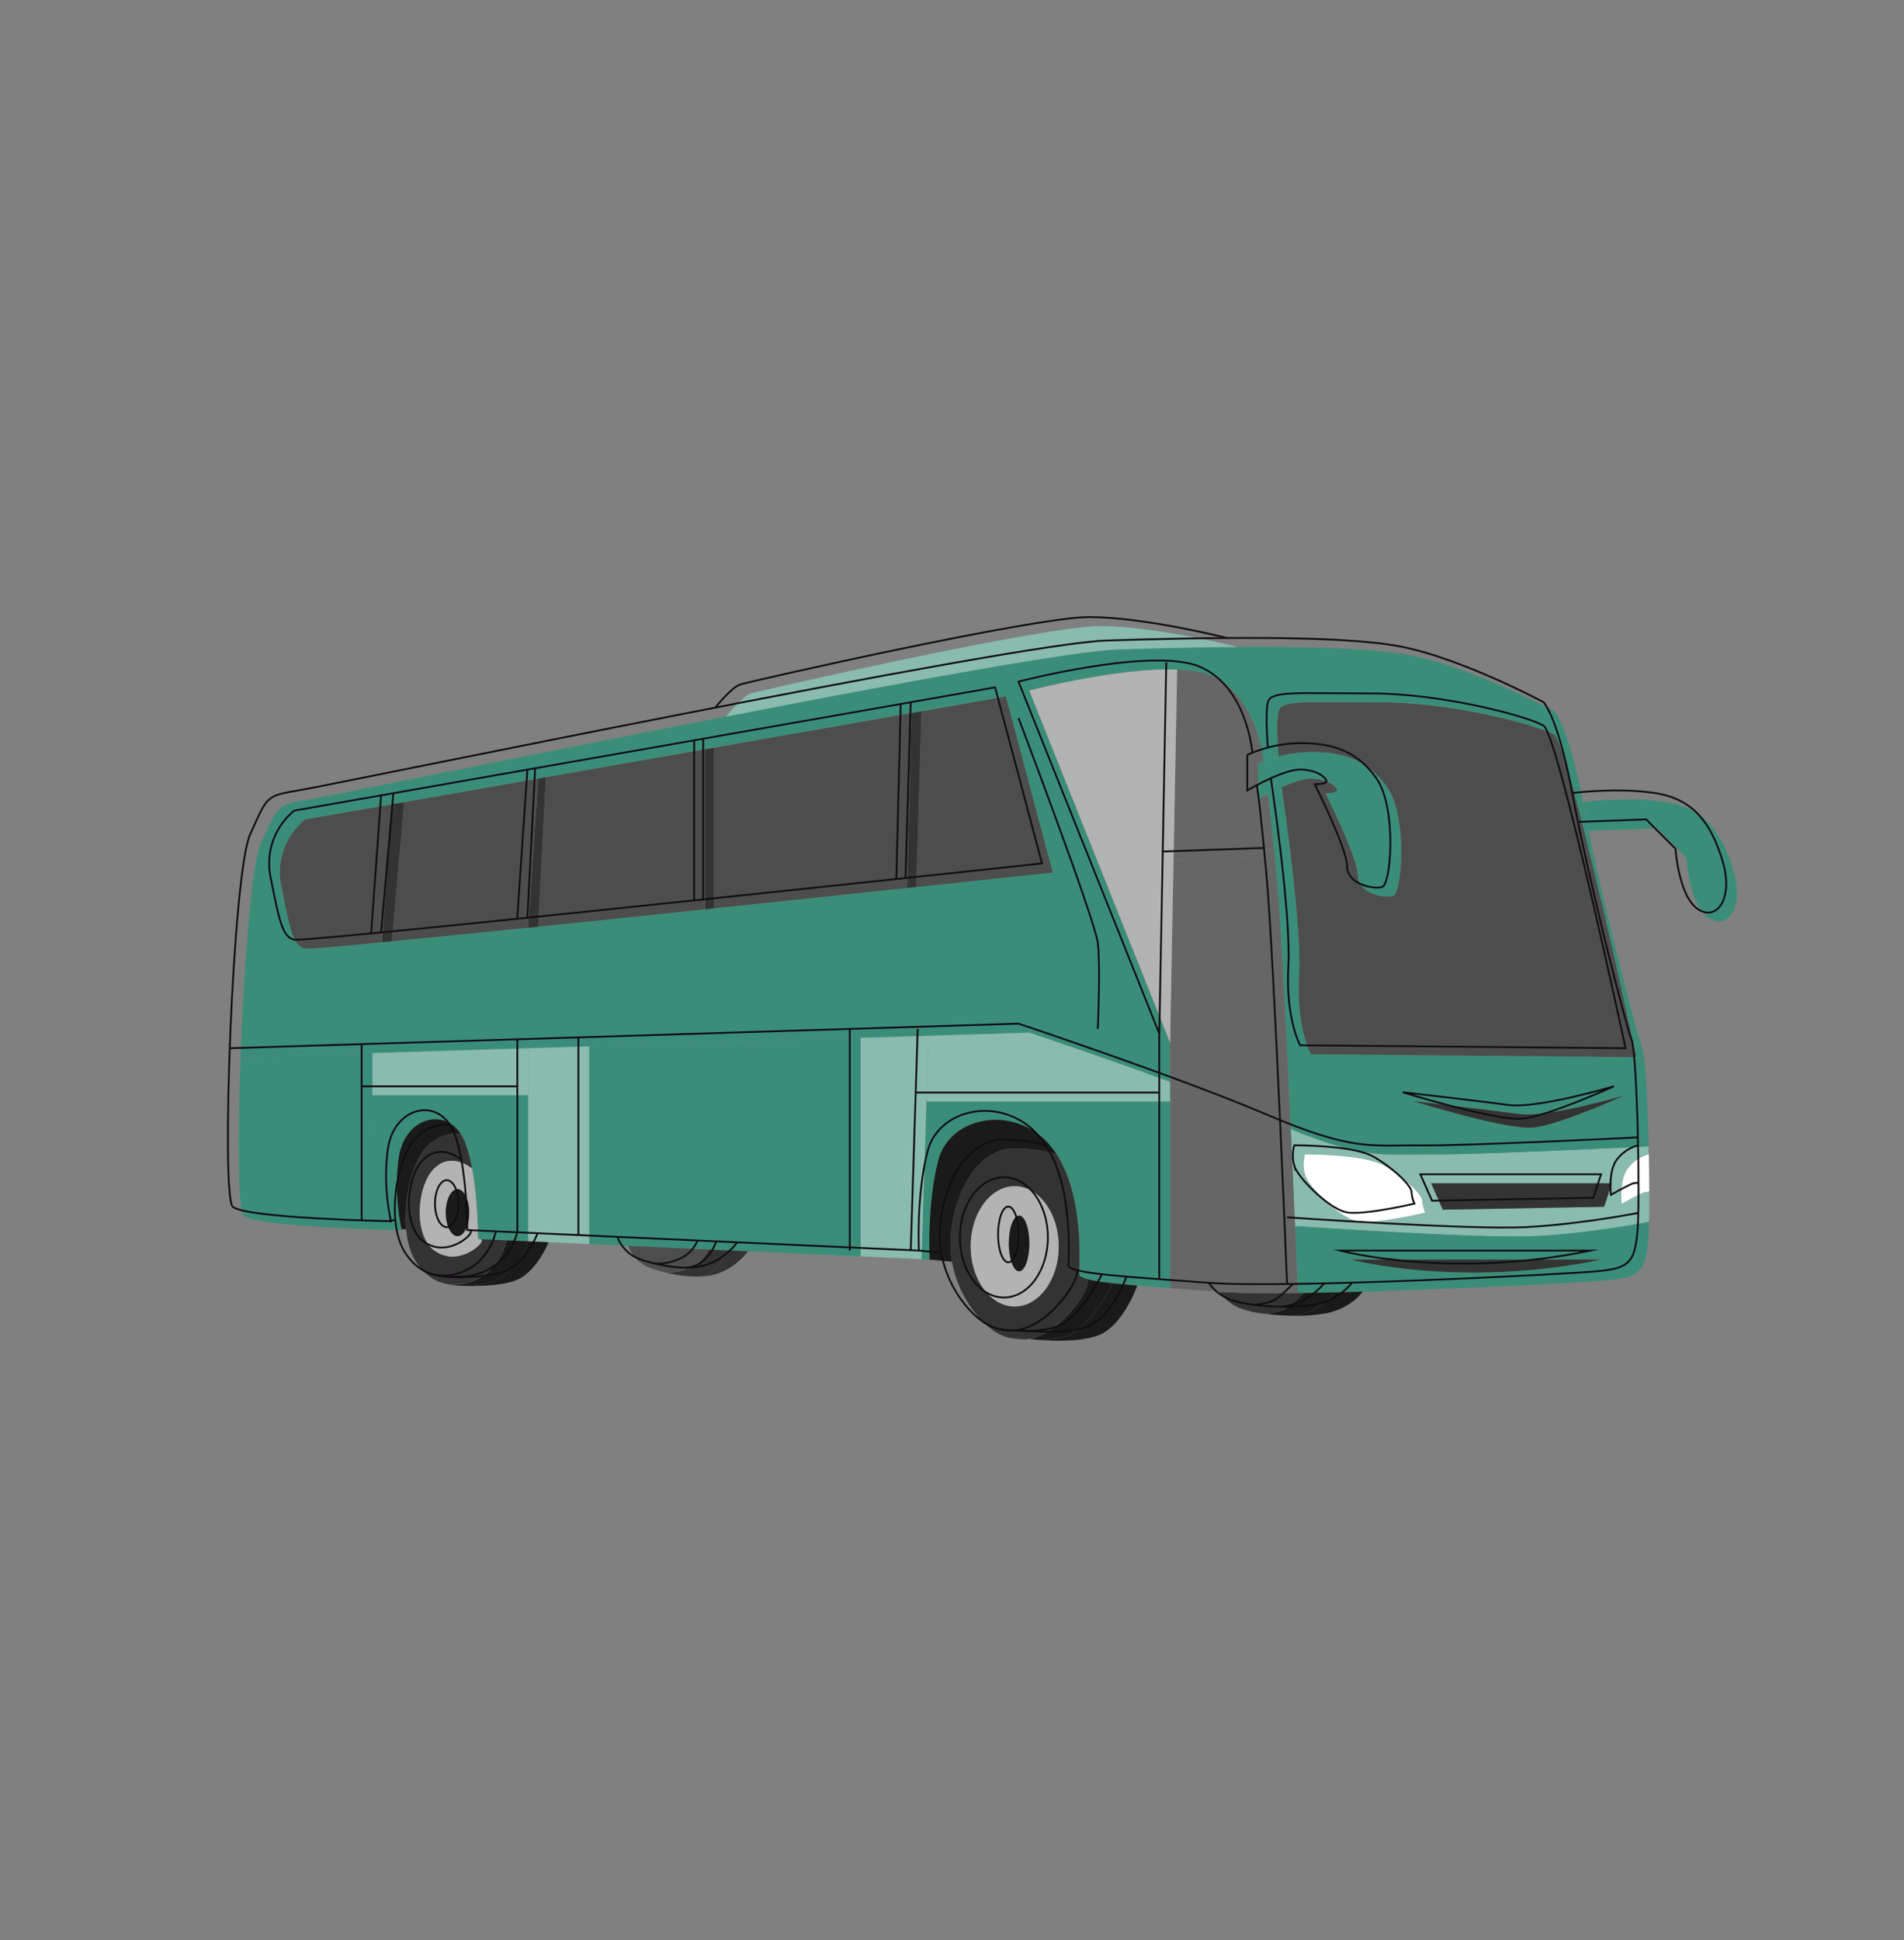<svg xmlns="http://www.w3.org/2000/svg" viewBox="0 0 1060 1080">
    <rect x="0" y="0" width="1060" height="1080" fill="#808080" stroke="none"/>
    <defs>
        <style>
            .cls-1 {
                fill: #3a8e78;
            }

            .cls-2 {
                fill: #89bbae;
            }

            .cls-3 {
                fill: #fff;
            }

            .cls-4 {
                fill: #4d4d4d;
            }

            .cls-5 {
                fill: #333;
            }

            .cls-6 {
                fill: #1a1a1a;
            }

            .cls-7 {
                fill: #666;
            }

            .cls-8 {
                fill: #b3b3b3;
            }

            .cls-9 {
                fill: none;
                stroke: #110c11;
                stroke-miterlimit: 10;
            }
        </style>
    </defs>
    <g id="Calque_2" data-name="Calque 2">
        <path class="cls-1"
            d="M964.89,484c6.53,21.22-3.26,34.28-13.84,26.94s-12.28-33.47-12.28-33.47l-16.32-16.33-38,1.37c-1.06-5.13-2-10-2.84-14.43-.1-.55-.2-1.1-.3-1.63.64-.09,25.07-3.23,46,0C948.57,449.72,958.36,462.78,964.89,484Z" />
        <path class="cls-2"
            d="M918.18,663.13c0,6.38,0,12.22-.12,17.06h-.12s-31.41,6.26-62.43,7.9-133-5.44-133-5.44l-1.55.06c-.65-15.34-1.47-34.21-2.38-54.17,41.84,17.07,51.86,13.84,78.11,14.08,27.76.25,121.11-4.48,121.11-4.48,0,1.5.07,3,.1,4.48a21.59,21.59,0,0,0-11.82,7.92c-4.9,6.53-3.27,19.59-3.27,19.59s11.43-6.53,13.07-6.53,2-.47,2-.47Zm-25.12,8.63,4.29-13.06H796.73l6.53,14.69ZM793.47,675a16.94,16.94,0,0,1-1.63-6.53c0-3.27-9.8-13.07-21.23-19.6s-44.08-6.28-44.08-6.28a21.1,21.1,0,0,0,0,11.18c1.63,6.53,19.59,24.49,29.39,26.12S793.47,675,793.47,675Z" />
        <path class="cls-3"
            d="M918.18,663.13h-.24s-.39.47-2,.47-13.07,6.53-13.07,6.53-1.63-13.06,3.27-19.59a21.59,21.59,0,0,1,11.82-7.92C918.08,649.7,918.16,656.69,918.18,663.13Z" />
        <path class="cls-1"
            d="M917.94,680.19h.12c-.1,4.88-.27,8.75-.51,11.16-1.63,16.33-4.9,19.59-21.23,21.23-10.41,1-78.61,4.74-137.65,6.43-5.23.15-10.38.28-15.42.4-6,.14-11.86.25-17.45.32l-3.26,0c0-1.29-.63-15.79-1.54-37.07l1.55-.06s101.94,7.07,133,5.44S917.94,680.19,917.94,680.19Zm-26.51,21H752S813.06,717.47,891.43,701.15Z" />
        <path class="cls-1"
            d="M904.46,609.73c-1.18.35-42.65,12.6-58.75,10.39-16.32-2.24-58.77-7.13-58.77-7.13s52.24,16.32,66.94,14.69C868.34,626.08,903.37,610.23,904.46,609.73Zm9.82-26.13c1.72,4.29,3,29.36,3.56,54.54,0,0-93.35,4.73-121.11,4.48-26.25-.24-36.27,3-78.11-14.08-2.38-52.31-5.36-112.16-7.51-136-.53-5.82-1-11-1.45-15.55-3-31.59-4-34.91-4-34.91,2.21-1.17,5-2.55,7.87-3.87,0,0,11.39,75.16,9.76,104.54s6.53,44.08,6.53,44.08L911,588.5s-9.1-42.32-19.31-85.88l1.58-.37C902.17,540.18,912.13,578.22,914.28,583.6Z" />
        <path class="cls-4"
            d="M911,588.5,729.8,586.86s-8.17-14.69-6.53-44.08-9.76-104.54-9.76-104.54c5.64-2.55,11.93-4.84,16.29-4.84,9.79,0,14.69,4.89,14.69,6.53s-6.53,1.63-6.53,1.63,18,35.92,18,45.71,14.69,13.06,19.59,11.43,8.16-44.08-3.27-60.41S746.12,418.7,729.8,418.7a70.94,70.94,0,0,0-18,2.44c-.05-.57-1.61-18.86,0-25.29S728.16,391,769,391s88.16,13.06,96.32,18c4.15,2.49,15.87,48.76,26.41,93.71C901.92,546.18,911,588.5,911,588.5Z" />
        <polygon class="cls-5" points="897.35 658.7 893.06 671.76 803.26 673.39 796.73 658.7 897.35 658.7" />
        <path class="cls-1"
            d="M392.44,506.2l5-.52c38.52-4.05,76.15-8,107.53-11.37l5.12-.55c45-4.79,76-8.12,76-8.12l-26.12-98-47,8.25-5.58,1-110,19.32-5,.89-88.52,15.55-4.3.76L225,446.55l-6.84,1.2-48.36,8.5a38,38,0,0,0-13.06,37.55c4.9,24.49,6.53,32.66,13.06,34.29,1.26.31,17.46-1.07,42.82-3.5h0l5.54-.54c20.84-2,47-4.64,75.79-7.59l5.67-.59C329.07,512.84,361,509.52,392.44,506.2ZM294,583.52l-86.61,2.69L133.9,588.5c1.87-51.23,6.18-107.84,11.41-119.19,9.8-21.22,8.17-21.22,27.76-24.48,10.39-1.73,121.37-24.6,231.1-45.93C501.33,380,597.51,362.33,622,361.56c20-.63,43.6-1.25,67-1.42,37.76-.26,75.08.66,96.24,4.69,34.28,6.53,80,31,80,31s8,8,16,50.61c.1.53.2,1.08.3,1.63.82,4.45,1.78,9.3,2.84,14.43,2.51,12.18,5.59,26,8.82,39.73l-1.58.37c-10.54-44.95-22.26-91.22-26.41-93.71-8.16-4.9-55.51-18-96.32-18s-55.51-1.63-57.14,4.9-.05,24.72,0,25.29a76.52,76.52,0,0,0-8.6,2.85s-2.83-36.31-29-47.74c-4.88-2.13-11.47-3.19-19-3.48-32.6-1.31-82.27,11.65-82.27,11.65l78.37,195.91v21.92c-40-14.62-78.37-27.42-78.37-27.42l-56.19,1.75-37.77,1.17L328,582.46Z" />
        <path class="cls-5" d="M752,701.15H891.43C813.06,717.47,752,701.15,752,701.15Z" />
        <path class="cls-5"
            d="M904.46,609.73c-1.09.5-36.12,16.35-50.58,17.95-14.7,1.63-66.94-14.69-66.94-14.69s42.45,4.89,58.77,7.13C861.81,622.33,903.28,610.08,904.46,609.73Z" />
        <path class="cls-3"
            d="M791.84,668.5a16.94,16.94,0,0,0,1.63,6.53s-27.76,6.53-37.55,4.89-27.76-19.59-29.39-26.12a21.1,21.1,0,0,1,0-11.18s32.65-.25,44.08,6.28S791.84,665.23,791.84,668.5Z" />
        <path class="cls-1"
            d="M711.84,421.14a70.94,70.94,0,0,1,18-2.44c16.32,0,31,3.27,42.44,19.59s8.17,58.78,3.27,60.41-19.59-1.63-19.59-11.43-18-45.71-18-45.71,6.53,0,6.53-1.63-4.9-6.53-14.69-6.53c-4.36,0-10.65,2.29-16.29,4.84-2.91,1.32-5.66,2.7-7.87,3.87-3.15,1.67-5.23,2.9-5.23,2.9V425.23s1-.51,2.83-1.24A76.52,76.52,0,0,1,711.84,421.14Z" />
        <path class="cls-6"
            d="M758.67,719s-6.23,9.14-20,12a94.94,94.94,0,0,1-19.74,1.42,33.88,33.88,0,0,0,12.5-3.5c6.53-3.26,11.82-9.49,11.82-9.49C748.29,719.29,753.44,719.16,758.67,719Z" />
        <path class="cls-6"
            d="M743.25,719.41s-5.29,6.23-11.82,9.49a33.88,33.88,0,0,1-12.5,3.5,138.66,138.66,0,0,1-14.42-1c.33,0,7.41-.89,10.59-2.49s10.7-9.16,10.7-9.16h0C731.39,719.66,737.24,719.55,743.25,719.41Z" />
        <path class="cls-5"
            d="M722.54,719.78l3.26,0h0s-7.43,7.53-10.7,9.16-10.26,2.45-10.59,2.49h0a67.71,67.71,0,0,1-12.25-2.49c-9.8-3.26-13.07-9.79-13.07-9.79C688.74,719.84,704.17,720,722.54,719.78Z" />
        <path class="cls-7"
            d="M721,682.71c.91,21.28,1.49,35.78,1.54,37.07-18.37.22-33.8.06-43.36-.67s-19.08-1.41-27.75-2h0V602.25c21.23,7.75,43,16,59.68,23.15,2.61,1.12,5.11,2.16,7.51,3.14C719.53,648.5,720.35,667.37,721,682.71Z" />
        <path class="cls-7"
            d="M711.11,492.57c2.15,23.81,5.13,83.66,7.51,136-2.4-1-4.9-2-7.51-3.14-16.73-7.13-38.45-15.4-59.68-23.15V580.33L653.33,479l56.33-2C710.1,481.59,710.58,486.75,711.11,492.57Z" />
        <path class="cls-7"
            d="M709.66,477l-56.33,2,2-105.31,0-.93c7.49.29,14.08,1.35,19,3.48,26.12,11.43,29,47.74,29,47.74-1.82.73-2.83,1.24-2.83,1.24V445s2.08-1.23,5.23-2.9C705.64,442.11,706.63,445.43,709.66,477Z" />
        <path class="cls-2"
            d="M612.25,348.5c31,0,76.82,11.64,76.82,11.64-23.43.17-47,.79-67,1.42-24.53.77-120.71,18.45-217.87,37.34,0,0,8.9-11.22,13.79-12.85S581.23,348.5,612.25,348.5Z" />
        <path class="cls-8" d="M655.33,372.77l0,.93-2,105.31-1.9,101.32L573.06,384.42S622.73,371.46,655.33,372.77Z" />
        <path class="cls-1"
            d="M605.9,712.17c-3.28-.83-5.08-1.76-5.08-2.86,0-4.55,2.82-42.94-12.51-66.69a46.88,46.88,0,0,0-3.82-5.14c-19.59-22.86-55.51-16.33-62,8.16s-4.9,55.51-4.9,55.51l-4.52-.21,2.76-87.76H651.43V717.06h0c-6.56-.48-12.72-1-18.33-1.42-5-.43-9.59-.86-13.63-1.32A113.65,113.65,0,0,1,605.9,712.17Z" />
        <path class="cls-2" d="M651.43,602.25v10.93H515.79l1.12-35.43,0-1.17,56.19-1.75S611.39,587.63,651.43,602.25Z" />
        <path class="cls-6"
            d="M633.1,715.65c-.21.6-8,23.11-22.49,28-10.4,3.46-24.89,2.85-32.47,2.2,6.87-.09,14.4-1,19.41-3.84,11.43-6.53,21.92-27.63,21.92-27.63C623.51,714.79,628.09,715.22,633.1,715.65Z" />
        <path class="cls-6"
            d="M619.47,714.33S609,735.43,597.55,742c-5,2.87-12.54,3.75-19.41,3.84-2.94-.25-4.84-.51-5.06-.54,6.38-1.19,13-4.86,19.57-11.46,12.8-12.79,13.24-21.28,13.25-21.63A113.65,113.65,0,0,0,619.47,714.33Z" />
        <path class="cls-5"
            d="M605.9,712.17c0,.35-.45,8.84-13.25,21.63-6.6,6.6-13.19,10.27-19.57,11.46h0a23.48,23.48,0,0,1-2.6.35c-4.94-.3-8.51-.82-8.81-.87h0A30.1,30.1,0,0,1,555.1,742c-8.86-5.07-21.66-20-25.09-39.61a57.69,57.69,0,0,1-.32-18.09c4-28.32,18.88-45.15,35.21-44.91s23.41,3.27,23.41,3.27c15.33,23.75,12.51,62.14,12.51,66.69C600.82,710.41,602.62,711.34,605.9,712.17ZM589.39,693.8c0-18.48-11-33.47-24.49-33.47s-24.49,15-24.49,33.47,11,33.47,24.49,33.47S589.39,712.29,589.39,693.8Z" />
        <path class="cls-4" d="M560,387.68l26.12,98s-31,3.33-76,8.12l2.9-97.82h0Z" />
        <path class="cls-6"
            d="M584.49,637.48a46.88,46.88,0,0,1,3.82,5.14s-7.08-3-23.41-3.27-31.23,16.59-35.21,44.91a57.69,57.69,0,0,0,.32,18.09l-12.46-1.2s-1.63-31,4.9-55.51S564.9,614.62,584.49,637.48Z" />
        <path class="cls-8"
            d="M564.9,660.33c13.53,0,24.49,15,24.49,33.47s-11,33.47-24.49,33.47-24.49-15-24.49-33.47S551.37,660.33,564.9,660.33Zm8.16,31.84c0-8.57-2.56-15.51-5.71-15.51s-5.72,6.94-5.72,15.51,2.56,15.51,5.72,15.51S573.06,700.73,573.06,692.17Z" />
        <path class="cls-6"
            d="M567.35,676.66c3.15,0,5.71,6.94,5.71,15.51s-2.56,15.51-5.71,15.51-5.72-6.95-5.72-15.51S564.19,676.66,567.35,676.66Z" />
        <polygon class="cls-2"
            points="516.87 576.58 516.91 577.75 515.79 613.18 513.03 700.94 479.1 699.4 479.1 577.75 516.87 576.58" />
        <path class="cls-5" d="M513,395.93h0l-2.9,97.82-5.12.55,2.44-97.39Z" />
        <path class="cls-4" d="M507.45,396.92,505,494.31c-31.38,3.34-69,7.32-107.53,11.37V416.24Z" />
        <polygon class="cls-1"
            points="479.1 577.75 479.1 699.4 416.44 696.55 404.77 696.02 394.35 695.55 349.75 693.52 328 692.53 328 582.46 479.1 577.75" />
        <path class="cls-5"
            d="M404.77,696l11.67.53s-6.64,9.5-18.07,12.76a38.3,38.3,0,0,1-9.91,1.34,15.32,15.32,0,0,0,9.91-4.6A26.22,26.22,0,0,0,404.77,696Z" />
        <path class="cls-5"
            d="M394.35,695.55l10.42.47a26.22,26.22,0,0,1-6.4,10,15.32,15.32,0,0,1-9.91,4.6h-.56A73.42,73.42,0,0,1,370,708.25c.76.12,6.09.82,13.64-2.2A19.26,19.26,0,0,0,394.35,695.55Z" />
        <path class="cls-5" d="M397.48,416.24v89.44l-5,.52V417.13Z" />
        <path class="cls-4"
            d="M349.75,693.52l44.6,2a19.26,19.26,0,0,1-10.67,10.5c-7.55,3-12.88,2.32-13.64,2.2l-.09,0c-2.69-.67-5.23-1.43-7.5-2.18A20.93,20.93,0,0,1,349.75,693.52Z" />
        <path class="cls-4" d="M392.44,417.13V506.2c-31.46,3.32-63.37,6.64-92.82,9.66l4.3-83.18Z" />
        <polygon class="cls-2"
            points="328 582.46 328 692.53 305.3 691.5 293.95 690.98 293.95 609.72 293.95 583.52 328 582.46" />
        <path class="cls-6"
            d="M294,691l11.35.52s-4.89,12.91-14.68,19.44c-6.44,4.29-20.27,4.95-29,4.89a39.71,39.71,0,0,0,14.28-3.25C290.62,706.05,294,691,294,691Z" />
        <path class="cls-5" d="M303.92,432.68l-4.3,83.18-5.67.59,5.67-83Z" />
        <path class="cls-4" d="M299.62,433.44l-5.67,83C265.19,519.4,239,522,218.16,524L225,446.55Z" />
        <path class="cls-1"
            d="M294,609.72V691l-11.85-.53-14.75-.67h-.13l-1.09,0s0-21.28-3.29-39.2h0c-1.43-7.87-3.51-15.09-6.5-19.57-9.79-14.69-31-8.16-34.28,13.07-3,19.12.74,36.93,1.5,40.25.08.37.13.56.13.56s-6.67-.13-16.34-.48V609.72Z" />
        <polygon class="cls-2" points="293.95 583.52 293.95 609.72 207.34 609.72 207.34 586.21 293.95 583.52" />
        <path class="cls-6"
            d="M282.1,690.45,294,691s-3.33,15.07-18,21.6a39.71,39.71,0,0,1-14.28,3.25c-4.54,0-7.69-.24-7.69-.24a51.74,51.74,0,0,1-5.68-.94c6.61,1.34,13.5-.29,19.49-3.71C279.19,704.41,282.1,690.45,282.1,690.45Z" />
        <path class="cls-5"
            d="M267.35,689.78l14.75.67s-2.91,14-14.34,20.49c-6,3.42-12.88,5-19.49,3.71l-.27-.06c-.65-.15-1.18-.29-1.57-.4s-.49-.14-.73-.22l-.07,0c-5-1.67-9.82-5.22-13.79-11.17-3.27-4.9-5.08-11.44-5.74-18.52-1.33-14.14,1.94-30.46,7.38-40.25,8.16-14.7,22.85-13.07,22.85-13.07,3,4.48,5.07,11.7,6.5,19.57-.46-.39-11.59-9.57-21.19,0-9.8,9.79-11.43,37,0,45.45s23.41-.65,25.58-3.46C269.06,690.15,267.78,689.82,267.35,689.78Z" />
        <path class="cls-8"
            d="M267.35,689.78c.43,0,1.71.37-.13,2.75-2.17,2.81-14.15,11.88-25.58,3.46s-9.8-35.66,0-45.45c9.6-9.6,20.73-.42,21.19,0h0c3.29,17.92,3.29,39.2,3.29,39.2l1.09,0ZM261.23,675c0-7.22-2.92-13.07-6.53-13.07s-6.53,5.85-6.53,13.07,2.92,13.06,6.53,13.06S261.23,682.24,261.23,675Z" />
        <path class="cls-6"
            d="M254.7,662c3.61,0,6.53,5.85,6.53,13.07s-2.92,13.06-6.53,13.06-6.53-5.85-6.53-13.06S251.09,662,254.7,662Z" />
        <path class="cls-6"
            d="M256.33,630.94s-14.69-1.63-22.85,13.07c-5.44,9.79-8.71,26.11-7.38,40.25h-2.55c-.76-3.32-4.45-21.13-1.5-40.25C225.31,622.78,246.54,616.25,256.33,630.94Z" />
        <path class="cls-5" d="M225,446.55,218.16,524l-5.54.54,5.54-76.82h0Z" />
        <path class="cls-4"
            d="M218.16,447.75h0l-5.54,76.82h0c-25.36,2.43-41.56,3.81-42.82,3.5-6.53-1.63-8.16-9.8-13.06-34.29a38,38,0,0,1,13.06-37.55Z" />
        <path class="cls-1"
            d="M207.34,684.26v.08c-24.18-.85-67.16-3-71.82-7.68-3-3-3.25-43.56-1.62-88.16l73.44-2.29v98Z" />
        <path class="cls-9"
            d="M859.3,390.85s8.17,8.16,16.33,52.24S905,570.44,908.28,578.6s4.9,91.43,3.27,107.75-4.9,19.59-21.23,21.23-174.69,9.79-217.14,6.53-78.36-4.9-78.36-9.8,3.26-49-16.33-71.83-55.51-16.33-62,8.16-4.9,55.51-4.9,55.51L260.13,684.72s0-44.08-9.8-58.78-31-8.16-34.28,13.07,1.63,40.81,1.63,40.81-81.63-1.63-88.16-8.16,0-186.12,9.79-207.35,8.17-21.22,27.76-24.48,396.73-81.64,449-83.27,129-3.26,163.27,3.27S859.3,390.85,859.3,390.85Z" />
        <path class="cls-9"
            d="M683.07,355.14s-45.8-11.64-76.82-11.64S416.86,379.42,412,381.05s-13.79,12.85-13.79,12.85" />
        <path class="cls-9"
            d="M878.47,457.52l38-1.37,16.32,16.33s1.7,26.12,12.28,33.47,20.37-5.72,13.84-26.94-16.32-34.29-37.55-37.55-46,0-46,0" />
        <path class="cls-9"
            d="M694.41,420.23V440S714,428.4,723.8,428.4s14.69,4.89,14.69,6.53-6.53,1.63-6.53,1.63,18,35.92,18,45.71,14.69,13.06,19.59,11.43,8.16-44.08-3.27-60.41S740.12,413.7,723.8,413.7A72.76,72.76,0,0,0,694.41,420.23Z" />
        <path class="cls-9"
            d="M707.51,433.24s11.39,75.16,9.76,104.54,6.53,44.08,6.53,44.08L905,583.5S867.47,408.81,859.3,403.91,803.79,386,763,386s-55.51-1.63-57.14,4.9,0,25.3,0,25.3" />
        <path class="cls-9"
            d="M780.94,608s52.24,16.32,66.94,14.69,50.61-18,50.61-18-42.45,12.64-58.78,10.4S780.94,608,780.94,608Z" />
        <polygon class="cls-9" points="790.73 653.7 891.35 653.7 887.06 666.76 797.26 668.39 790.73 653.7" />
        <path class="cls-9"
            d="M911.94,637.62a21.59,21.59,0,0,0-11.82,7.92c-4.9,6.53-3.27,19.59-3.27,19.59s11.43-6.53,13.07-6.53,2-.47,2-.47" />
        <path class="cls-9"
            d="M787.47,670s-27.76,6.53-37.55,4.89-27.76-19.59-29.39-26.12a21.1,21.1,0,0,1,0-11.18s32.65-.25,44.08,6.28,21.23,16.33,21.23,19.6A16.94,16.94,0,0,0,787.47,670Z" />
        <path class="cls-9" d="M716.55,714.87s-7.27-181.19-11.44-227.3-5.47-50.46-5.47-50.46" />
        <path class="cls-9" d="M697.24,419s-2.83-36.31-29-47.74-101.23,8.17-101.23,8.17l78.37,195.91V712.06" />
        <line class="cls-9" x1="649.3" y1="368.7" x2="645.43" y2="575.33" />
        <line class="cls-9" x1="703.66" y1="472.02" x2="647.33" y2="474.01" />
        <path class="cls-9" d="M716.55,677.65s101.94,7.07,133,5.44,62.43-7.9,62.43-7.9" />
        <path class="cls-9" d="M885.43,696.15c-78.37,16.32-139.42,0-139.42,0Z" />
        <path class="cls-9"
            d="M580.12,480.64l-26.12-98L163.8,451.25a38,38,0,0,0-13.06,37.55c4.9,24.49,6.53,32.66,13.06,34.29S580.12,480.64,580.12,480.64Z" />
        <line class="cls-9" x1="507.03" y1="390.94" x2="504.13" y2="488.77" />
        <line class="cls-9" x1="501.45" y1="391.92" x2="499.01" y2="489.31" />
        <line class="cls-9" x1="391.48" y1="411.24" x2="391.48" y2="500.69" />
        <line class="cls-9" x1="386.44" y1="412.13" x2="386.44" y2="501.22" />
        <line class="cls-9" x1="297.92" y1="427.68" x2="293.62" y2="510.87" />
        <line class="cls-9" x1="293.62" y1="428.44" x2="287.95" y2="511.45" />
        <line class="cls-9" x1="219" y1="441.55" x2="212.16" y2="519.06" />
        <line class="cls-9" x1="212.16" y1="442.76" x2="206.62" y2="519.59" />
        <path class="cls-9"
            d="M911.84,633.14s-93.35,4.73-121.11,4.48S753.36,641,705.11,620.4s-138.05-50.57-138.05-50.57L127.9,583.5" />
        <line class="cls-9" x1="201.34" y1="679.26" x2="201.34" y2="581.21" />
        <path class="cls-9" d="M288,578.51V686s-3.33,15.07-18,21.6S239.63,709,239.63,709" />
        <line class="cls-9" x1="322" y1="687.53" x2="322" y2="577.46" />
        <line class="cls-9" x1="201.34" y1="604.72" x2="287.95" y2="604.72" />
        <line class="cls-9" x1="473.1" y1="572.75" x2="473.1" y2="696.15" />
        <line class="cls-9" x1="510.91" y1="572.75" x2="507.03" y2="695.94" />
        <line class="cls-9" x1="645.43" y1="608.18" x2="509.8" y2="608.18" />
        <path class="cls-9" d="M567.06,399.76s42.45,111.9,44.08,125,0,48,0,48" />
        <path class="cls-9"
            d="M250.33,625.94s-14.69-1.63-22.85,13.07-11.43,44.08-1.64,58.77,24.49,14.69,35.92,8.16,14.34-20.49,14.34-20.49" />
        <path class="cls-9" d="M299.3,686.5s-4.89,12.91-14.68,19.44S248,710.59,248,710.59" />
        <path class="cls-9" d="M256.84,645.52s-11.4-9.78-21.2,0-11.43,37,0,45.45,23.41-.65,25.58-3.46,0-2.76,0-2.76" />
        <ellipse class="cls-9" cx="248.7" cy="670.03" rx="6.53" ry="13.06" />
        <ellipse class="cls-9" cx="561.35" cy="687.17" rx="5.71" ry="15.51" />
        <ellipse class="cls-9" cx="558.9" cy="688.8" rx="24.49" ry="33.47" />
        <path class="cls-9"
            d="M582.31,637.62s-7.08-3-23.41-3.27-31.23,16.59-35.21,44.91,14,51.17,25.41,57.7,24.49,4.9,37.55-8.16,13.25-21.64,13.25-21.64" />
        <path class="cls-9" d="M613.47,709.33S603,730.43,591.55,737s-35.92,2.78-35.92,2.78" />
        <path class="cls-9" d="M627.1,710.64s-7.79,23.06-22.49,28-37.55,1.66-37.55,1.66" />
        <line class="cls-9" x1="217.55" y1="679.26" x2="220.1" y2="679.26" />
        <line class="cls-9" x1="511.55" y1="696.15" x2="524.01" y2="697.35" />
        <path class="cls-9" d="M752.67,714s-6.23,9.14-20,12-36.63,1.19-46.42-2.08-13.07-9.79-13.07-9.79" />
        <path class="cls-9" d="M737.25,714.41s-5.29,6.23-11.82,9.49a33.88,33.88,0,0,1-12.5,3.5" />
        <path class="cls-9" d="M719.8,714.74s-7.43,7.53-10.7,9.16-10.6,2.49-10.6,2.49" />
        <path class="cls-9" d="M410.44,691.55s-6.64,9.5-18.07,12.76-26.12,0-35.92-3.26a20.93,20.93,0,0,1-12.7-12.53" />
        <path class="cls-9" d="M388.35,690.55a19.26,19.26,0,0,1-10.67,10.5c-8.16,3.26-13.73,2.18-13.73,2.18" />
        <path class="cls-9" d="M398.77,691a26.22,26.22,0,0,1-6.4,10,15,15,0,0,1-10.47,4.61" />
    </g>
</svg>